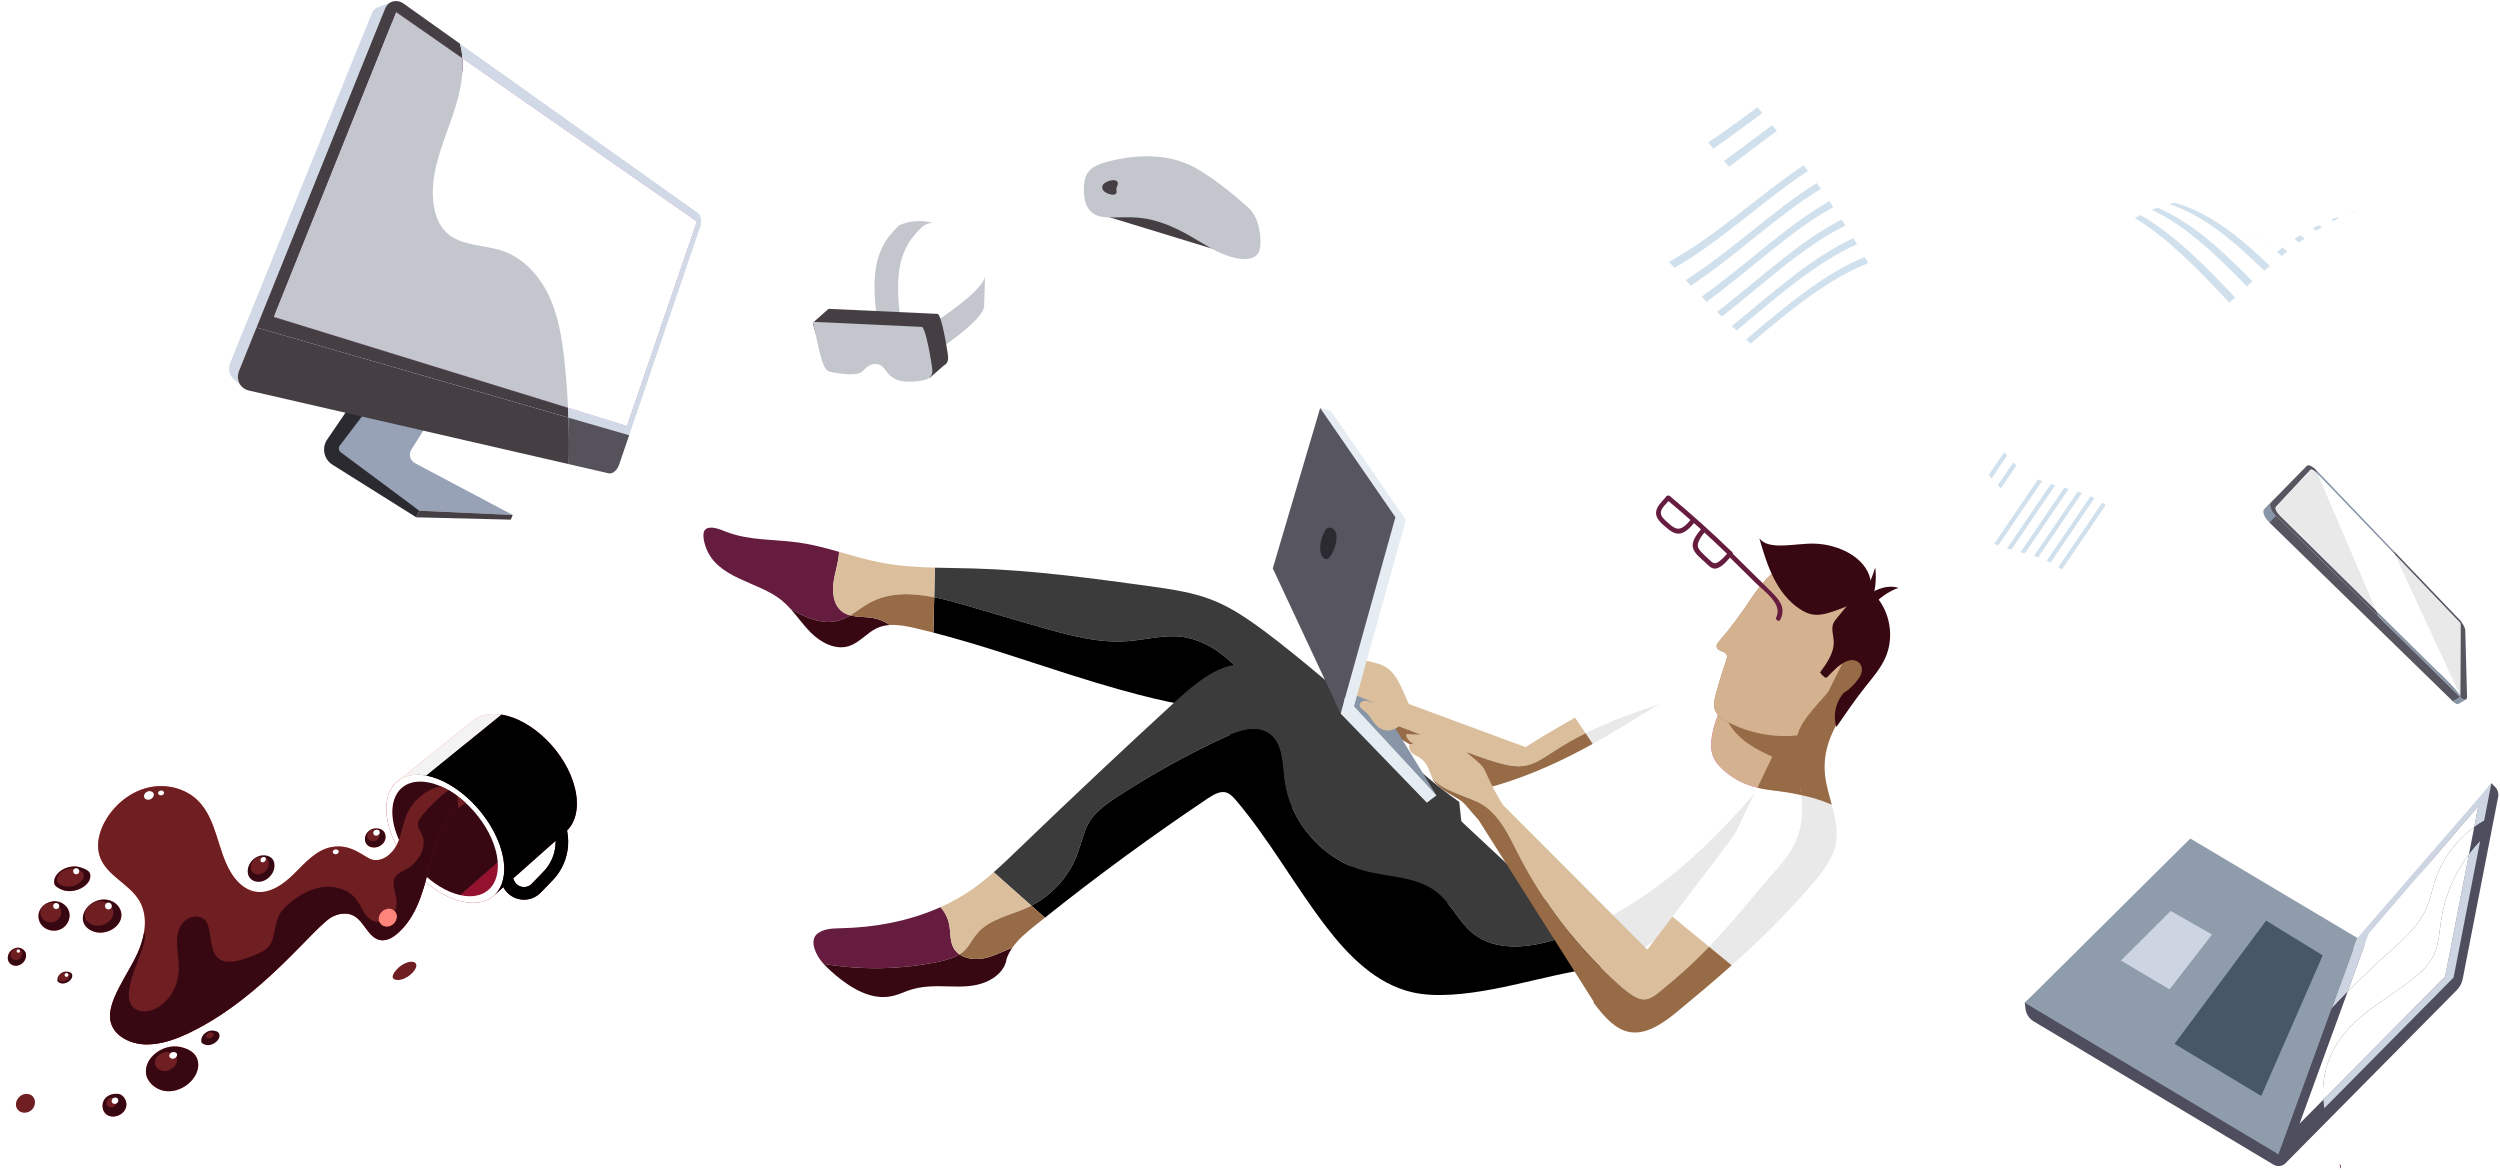 <?xml version="1.0" encoding="UTF-8"?>
<svg width="769px" height="360px" viewBox="0 0 769 360" version="1.1" xmlns="http://www.w3.org/2000/svg" xmlns:xlink="http://www.w3.org/1999/xlink">
    <!-- Generator: Sketch 52.4 (67378) - http://www.bohemiancoding.com/sketch -->
    <title>Group 16</title>
    <desc>Created with Sketch.</desc>
    <defs>
        <filter x="-4.5%" y="-6.4%" width="109.1%" height="112.8%" filterUnits="objectBoundingBox" id="filter-1">
            <feOffset dx="0" dy="2" in="SourceAlpha" result="shadowOffsetOuter1"></feOffset>
            <feGaussianBlur stdDeviation="1" in="shadowOffsetOuter1" result="shadowBlurOuter1"></feGaussianBlur>
            <feColorMatrix values="0 0 0 0 0   0 0 0 0 0   0 0 0 0 0  0 0 0 0.069 0" type="matrix" in="shadowBlurOuter1" result="shadowMatrixOuter1"></feColorMatrix>
            <feMerge>
                <feMergeNode in="shadowMatrixOuter1"></feMergeNode>
                <feMergeNode in="SourceGraphic"></feMergeNode>
            </feMerge>
        </filter>
    </defs>
    <g id="Page-1" stroke="none" stroke-width="1" fill="none" fill-rule="evenodd">
        <g id="Group-16" transform="translate(2, 0)">
            <g id="Group-11" transform="translate(694, 143)">
                <path d="M62.383,72.223 C62.328,72.236 62.27,72.241 62.208,72.24 C62.146,72.238 62.081,72.23 62.014,72.213 C62.011,72.213 62.009,72.213 62.007,72.211 C61.939,72.195 61.869,72.171 61.797,72.141 C61.793,72.141 61.791,72.141 61.789,72.139 C61.714,72.109 61.639,72.069 61.559,72.024 L61.553,72.021 C61.473,71.975 61.393,71.923 61.308,71.861 C61.304,71.861 61.302,71.858 61.3,71.857 C61.215,71.797 61.128,71.727 61.04,71.652 C61.038,71.652 61.036,71.652 61.035,71.649 C60.945,71.573 60.855,71.489 60.76,71.399 L58.513,72.749 C58.583,72.819 58.653,72.879 58.723,72.939 L58.719,72.941 L58.789,72.997 L58.792,73.001 L58.799,73.007 C58.826,73.027 58.851,73.05 58.877,73.07 L58.955,73.13 L59.03,73.185 L59.054,73.201 C59.054,73.203 59.057,73.204 59.058,73.205 L59.062,73.208 L59.097,73.233 C59.119,73.247 59.14,73.263 59.162,73.276 L59.226,73.316 C59.246,73.329 59.268,73.341 59.289,73.353 L59.306,73.363 L59.313,73.367 L59.348,73.387 L59.408,73.417 C59.426,73.427 59.446,73.437 59.465,73.445 C59.485,73.455 59.503,73.462 59.522,73.47 L59.542,73.477 C59.542,73.477 59.545,73.477 59.546,73.479 L59.55,73.479 C59.56,73.483 59.57,73.489 59.58,73.491 L59.636,73.511 L59.692,73.528 L59.746,73.542 L59.763,73.545 L59.769,73.547 C59.782,73.547 59.793,73.551 59.804,73.553 L59.86,73.563 L59.916,73.568 L59.968,73.572 C59.99,73.572 60.01,73.572 60.03,73.57 C60.05,73.57 60.07,73.567 60.09,73.564 C60.11,73.561 60.128,73.557 60.147,73.552 C60.165,73.548 60.183,73.542 60.2,73.537 C60.21,73.532 60.218,73.529 60.227,73.527 L60.252,73.514 L60.277,73.502 L60.301,73.488 L62.535,72.161 C62.488,72.188 62.438,72.209 62.385,72.221" id="Path" fill="#8895A6"></path>
                <path d="M4.108,12.87 L2.872,14.072 C2.44,13.34 1.955,12.169 2.53,11.582 L13.65,0.247 L11.92,1.951 C0.42,13.811 0.36,13.403 0.23,14.106 C0.245,14.156 -0.125,15.588 2.048,17.704 L2.728,17.052 C2.758,17.09 2.791,17.128 2.824,17.165 L2.829,17.161 C2.889,17.226 2.946,17.294 3.013,17.358 L5.093,15.364 C4.49,14.768 3.583,13.434 4.107,12.871" id="Path" fill="#8895A6"></path>
                <polyline id="Path" fill="#575560" points="60.763 71.396 58.515 72.746 2.048 17.703 4.144 15.688"></polyline>
                <path d="M5.094,15.363 C4.857,15.129 4.652,14.883 4.482,14.639 C4.314,14.394 4.182,14.151 4.092,13.925 C4.048,13.812 4.014,13.703 3.992,13.599 C3.969,13.496 3.957,13.399 3.957,13.309 C3.957,13.129 4.007,12.977 4.107,12.869 L14.699,1.519 C14.731,1.484 14.772,1.459 14.821,1.446 C14.869,1.432 14.926,1.426 14.988,1.432 C15.111,1.442 15.26,1.49 15.423,1.57 C15.586,1.65 15.763,1.764 15.945,1.904 C16.127,2.044 16.315,2.211 16.497,2.401 L17.079,3.011 L16.472,1.591 C16.212,1.331 15.952,1.091 15.694,0.894 C15.397,0.664 15.107,0.479 14.841,0.347 C14.575,0.213 14.331,0.133 14.126,0.113 C13.92,0.093 13.754,0.136 13.646,0.248 L2.526,11.583 C2.356,11.756 2.272,12.001 2.266,12.296 C2.262,12.591 2.336,12.936 2.482,13.309 C2.628,13.683 2.845,14.083 3.125,14.489 C3.403,14.893 3.745,15.299 4.14,15.689 L35.81,46.851 L34.945,44.824 L5.089,15.364 L5.094,15.363 Z M60.762,71.396 C61.062,71.69 61.346,71.908 61.602,72.048 C61.858,72.188 62.087,72.251 62.277,72.238 C62.465,72.226 62.617,72.138 62.717,71.978 C62.817,71.82 62.867,71.588 62.861,71.284 L62.321,50.907 C62.315,50.7 62.261,50.453 62.169,50.184 C62.076,49.916 61.946,49.624 61.786,49.329 C61.626,49.032 61.439,48.731 61.23,48.442 C61.023,48.152 60.795,47.874 60.555,47.622 L40.08,26.24 C40.29,26.705 40.5,27.176 40.717,27.655 L60.846,48.738 L60.762,71.396 Z" id="Shape" fill="#575560" fill-rule="nonzero"></path>
                <path d="M60.763,48.639 L40.716,27.653 C45.009,37.203 55.926,60.367 60.763,71.034 C60.864,56.209 60.864,48.744 60.763,48.639 Z M17.082,3.01 L16.499,2.4 C16.315,2.21 16.129,2.043 15.946,1.904 C15.764,1.764 15.586,1.651 15.424,1.571 C15.261,1.491 15.112,1.444 14.988,1.434 C14.925,1.429 14.868,1.434 14.82,1.448 C14.77,1.462 14.73,1.488 14.697,1.522 L4.105,12.872 C4.005,12.98 3.955,13.132 3.955,13.312 C3.955,13.402 3.965,13.499 3.989,13.602 C4.011,13.706 4.045,13.815 4.089,13.928 C4.179,14.154 4.311,14.398 4.479,14.641 C4.649,14.884 4.854,15.131 5.091,15.364 L34.947,44.824 L17.079,3.01 L17.082,3.01 Z" id="Shape" fill="#E9E9E9" fill-rule="nonzero"></path>
                <path d="M55.903,44.038 C55.955,44.2 55.981,44.346 55.976,44.466 C55.981,44.346 55.956,44.2 55.903,44.038 Z M55.903,44.038 C55.853,43.876 55.775,43.7 55.679,43.518 C55.649,43.461 55.612,43.402 55.579,43.344 C55.612,43.402 55.649,43.461 55.679,43.518 C55.774,43.7 55.851,43.876 55.902,44.038 L55.903,44.038 Z M54.915,42.458 C55.065,42.616 55.209,42.791 55.338,42.97 C55.378,43.024 55.412,43.08 55.448,43.134 C55.412,43.079 55.378,43.024 55.338,42.97 C55.208,42.79 55.066,42.616 54.915,42.458 L40.717,27.653 L54.915,42.458 Z M17.082,3.01 L16.499,2.4 L17.081,3.01 L17.082,3.01 Z M15.947,1.904 C16.129,2.044 16.317,2.211 16.499,2.401 C16.315,2.211 16.129,2.044 15.946,1.905 L15.947,1.904 Z" id="Shape" fill="#FFD5C7" fill-rule="nonzero"></path>
                <path d="M54.934,63.946 C54.984,63.926 55.031,63.893 55.067,63.85 C55.143,63.763 55.187,63.632 55.194,63.455 C55.187,63.632 55.144,63.763 55.067,63.85 C55.031,63.893 54.985,63.925 54.934,63.946 Z M34.95,44.823 L53.784,63.407 C53.972,63.592 54.152,63.733 54.317,63.827 C54.152,63.733 53.972,63.592 53.784,63.407 L34.95,44.823 Z M54.76,63.974 C54.633,63.97 54.483,63.922 54.318,63.827 C54.483,63.922 54.633,63.97 54.761,63.974 L54.76,63.974 Z" id="Shape" fill="#95122E" fill-rule="nonzero"></path>
                <path d="M40.717,27.653 L40.081,26.238 L16.596,1.708 C16.556,1.665 16.516,1.628 16.476,1.588 L17.083,3.008 L40.718,27.653 L40.717,27.653 Z M53.785,63.406 L34.951,44.822 L35.817,46.849 L60.763,71.399 C61.451,70.731 53.972,63.591 53.785,63.406 Z" id="Shape" fill="#8895A6" fill-rule="nonzero"></path>
                <path d="M17.082,3.01 L34.95,44.823 L53.784,63.408 C53.971,63.592 54.152,63.733 54.317,63.828 C54.483,63.922 54.633,63.971 54.761,63.975 C54.826,63.975 54.883,63.967 54.935,63.945 C54.987,63.925 55.032,63.893 55.069,63.85 C55.143,63.763 55.189,63.632 55.195,63.455 L55.335,60.052 C50.499,49.386 45.011,37.202 40.718,27.652 L17.083,3.009 L17.082,3.01 Z" id="Path" fill="#FFFFFF"></path>
            </g>
            <g id="Group-7" transform="translate(477, 22)">
                <path d="M110.727,73.828 C103.777,76.278 96.305,78.598 88.982,82.636 C80.857,87.12 72.909,93.591 64.692,100.884 C56.066,93.294 46.446,85.078 36.758,74.924 C25.48,63.1 13.796,48.51 0.834,31.542 C13.124,29.27 24.914,25.892 35.347,20.442 C46.172,14.779 55.727,7.346 65.477,0.462 C74.687,12.338 83.201,24.376 90.677,36.92 C98.117,49.407 104.507,62.01 110.727,73.828" id="Path" fill="#FFFFFF"></path>
                <path d="M77.124,30.59 C63.519,39.493 51.226,51.552 36.068,60.432 C35.51,59.818 34.95,59.197 34.39,58.57 C49.723,49.992 62.14,37.96 75.804,28.823 C76.246,29.411 76.686,30 77.124,30.591 M81.106,36.102 C67.723,44.19 55.724,56.156 41.116,65.852 C40.582,65.292 40.044,64.725 39.506,64.152 C54.292,54.698 66.373,42.674 79.833,34.31 C80.26,34.907 80.683,35.504 81.106,36.102 M84.948,41.698 C71.842,48.893 60.025,60.515 45.973,70.814 C45.457,70.299 44.94,69.78 44.423,69.254 C58.653,59.126 70.518,47.366 83.72,39.878 C84.132,40.483 84.54,41.088 84.948,41.698 M88.653,47.38 C75.885,53.673 64.158,64.72 50.651,75.39 C50.155,74.913 49.657,74.432 49.157,73.947 C62.839,63.371 74.587,52.114 87.47,45.533 C87.866,46.147 88.26,46.763 88.653,47.38 M92.223,53.135 C79.847,58.585 68.147,68.855 55.163,79.657 C54.683,79.209 54.203,78.757 53.721,78.305 C66.871,67.521 78.576,56.979 91.083,51.267 C91.466,51.889 91.846,52.511 92.223,53.135 M95.663,58.933 C83.715,63.663 72.011,72.989 59.523,83.696 L58.13,82.409 C70.773,71.647 82.476,62 94.564,57.054 C94.934,57.679 95.299,58.306 95.664,58.932 M63.092,12.778 C58.142,16.418 53.19,20.171 48.014,23.718 C47.478,23.101 46.941,22.476 46.401,21.848 C51.633,18.363 56.631,14.632 61.611,10.978 C62.108,11.578 62.601,12.178 63.093,12.778 M67.564,18.27 C62.712,21.8 57.888,25.565 52.876,29.25 C52.36,28.67 51.843,28.088 51.324,27.5 C56.387,23.848 61.251,20.077 66.134,16.503 C66.614,17.093 67.089,17.683 67.564,18.27" id="Shape" fill="#D0E0EC" fill-rule="nonzero"></path>
                <path d="M179.436,138.87 L160.926,166.078 C158.306,162.49 155.646,158.946 152.201,156.502 C148.766,154.067 144.554,152.762 140.275,151.632 C135.985,150.502 131.72,149.317 128.189,146.997 C124.672,144.681 121.919,141.231 119.306,137.652 L137.816,110.442 C140.43,114.022 143.18,117.472 146.699,119.788 C150.229,122.108 154.493,123.292 158.784,124.424 C163.064,125.554 167.274,126.858 170.712,129.294 C174.159,131.737 176.818,135.281 179.438,138.869" id="Path" fill="#FFFFFF"></path>
                <path d="M149.13,125.98 C144.638,132.584 140.145,139.19 135.652,145.793 C135.232,145.633 134.816,145.463 134.405,145.285 L147.885,125.471 C148.295,125.651 148.71,125.821 149.131,125.981 M153.164,127.288 C148.671,133.893 144.179,140.498 139.686,147.101 C139.241,146.977 138.796,146.848 138.356,146.714 L151.836,126.9 C152.276,127.033 152.719,127.162 153.164,127.288 M157.33,128.404 C152.835,135.009 148.343,141.614 143.85,148.217 C143.4,148.097 142.95,147.977 142.5,147.859 L155.98,128.045 C156.43,128.163 156.88,128.282 157.33,128.403 M161.42,129.625 L147.942,149.439 C147.512,149.289 147.077,149.149 146.639,149.013 C151.129,142.409 155.623,135.805 160.116,129.2 C160.554,129.336 160.989,129.477 161.42,129.625 M165.258,131.223 L151.778,151.037 C151.384,150.837 150.982,150.647 150.575,150.467 C155.068,143.861 159.56,137.257 164.055,130.652 C164.461,130.832 164.863,131.022 165.258,131.222 M168.718,133.373 C164.226,139.977 159.733,146.583 155.24,153.186 C154.89,152.922 154.53,152.668 154.165,152.426 L167.643,132.612 C168.009,132.855 168.367,133.109 168.718,133.372 M138.378,118.157 L133.602,125.179 C133.309,124.827 133.02,124.469 132.736,124.109 L137.512,117.089 C137.797,117.449 138.085,117.806 138.378,118.156 M141.24,121.187 C139.65,123.527 138.057,125.867 136.465,128.207 C136.137,127.907 135.815,127.599 135.502,127.281 L140.279,120.261 C140.592,120.579 140.912,120.888 141.239,121.188" id="Shape" fill="#D0E0EC" fill-rule="nonzero"></path>
                <path d="M221.27,55.64 C227.958,50.076 234.798,45.454 241.87,42.874 C248.5,40.46 255.616,39.988 262.243,41.687 C250.913,44.022 239.971,51.735 229.329,61.027 C218.056,70.873 207.601,81.907 196.206,90.995 C182.289,78.458 170.362,62.927 156.284,51.235 C166.737,43.565 178.186,38.581 189.052,39.4 C200.096,40.243 211.087,46.85 221.269,55.64" id="Path" fill="#FFFFFF"></path>
                <path d="M179.363,44.166 C189.669,49.978 198.983,59.414 208.505,69.486 C207.927,70.026 207.35,70.569 206.772,71.112 C197.215,60.96 187.938,51.296 177.645,45.044 C178.215,44.741 178.788,44.448 179.363,44.166 M184.663,41.907 C194.975,46.257 204.435,54.861 213.857,64.532 C213.28,65.057 212.702,65.585 212.127,66.117 C202.673,56.293 193.267,47.397 182.949,42.561 C183.519,42.331 184.089,42.114 184.662,41.908 M189.948,40.375 C200.194,43.151 209.871,50.721 219.205,59.787 C218.628,60.284 218.052,60.787 217.475,61.292 C208.115,52.009 198.515,44.082 188.24,40.789 C188.808,40.637 189.378,40.499 189.948,40.374 M195.218,39.61 C205.322,40.772 215.282,47.087 224.548,55.366 C223.971,55.822 223.395,56.286 222.82,56.754 C213.534,48.202 203.672,41.456 193.515,39.772 C194.082,39.704 194.651,39.652 195.218,39.61 M200.474,39.632 C210.384,39.214 220.656,44.04 229.881,51.375 C229.306,51.779 228.731,52.192 228.158,52.613 C218.923,44.957 208.751,39.623 198.776,39.538 C199.343,39.555 199.909,39.586 200.476,39.632" id="Shape" fill="#D0E0EC" fill-rule="nonzero"></path>
                <path d="M205.713,40.442 C215.426,38.529 225.98,41.65 235.205,47.909 C234.63,48.251 234.055,48.604 233.485,48.966 C224.265,42.346 213.793,38.653 204.02,40.093 C204.585,40.195 205.15,40.311 205.713,40.441" id="Path" fill="#D0E0EC"></path>
                <path d="M210.842,41.987 C220.404,38.707 231.139,40.002 240.418,45.1 C239.845,45.374 239.272,45.66 238.701,45.957 C229.448,40.465 218.759,38.557 209.154,41.397 C209.719,41.582 210.281,41.777 210.844,41.987" id="Path" fill="#D0E0EC"></path>
                <path d="M216.052,44.293 C225.529,39.72 236.312,39.09 245.717,42.911 C245.145,43.111 244.573,43.321 244.004,43.541 C234.649,39.298 223.864,39.305 214.368,43.471 C214.931,43.734 215.493,44.009 216.052,44.294" id="Path" fill="#FD6868"></path>
                <path d="M221.25,47.285 C230.71,41.515 241.396,39.007 251,41.455 C250.43,41.57 249.86,41.7 249.293,41.843 C239.761,38.941 229.028,40.853 219.569,46.246 C220.129,46.582 220.691,46.929 221.249,47.286" id="Path" fill="#FD6868"></path>
                <path d="M262.243,41.687 C262.243,41.687 251.979,35.921 186.153,39.172 C186.153,39.172 204.498,39.149 221.27,55.639 C221.27,55.639 238.643,39.719 262.243,41.686" id="Path" fill="#FFFFFF"></path>
            </g>
            <g id="Group-6" transform="translate(620, 240)">
                <path d="M145.466,2.028 L144.358,0.918 L103.625,52.908 L52.225,22.298 L0.822,68.455 L1.018,70.219 C1.2,71.861 2.14,73.325 3.558,74.172 L77.338,118.252 C78.538,118.968 80.07,118.772 81.053,117.779 L133.695,64.575 C134.641,63.619 135.282,62.405 135.539,61.085 L146.425,5.178 C146.648,4.033 146.288,2.851 145.465,2.026" id="Path" fill="#4F4E5E"></path>
                <polyline id="Path" fill="#8F9CAC" points="103.14 48.534 78.894 115.1 0.822 68.455 51.739 17.925"></polyline>
                <polyline id="Path" fill="#475767" points="92.472 53.88 73.56 97.12 46.89 81.086 75.058 43.179"></polyline>
                <path d="M58.427,47.457 L45.355,64.327 L30.405,55.467 L45.703,40.207 L58.427,47.457 Z M106.607,47.27 L140.337,7.933 L139.073,14.42 C140.049,13.713 141.06,13.056 142.11,12.464 L144.358,0.918 L103.14,48.534 L95.248,70.202 C96.843,68.462 98.473,66.752 100.128,65.062 L106.608,47.269 L106.607,47.27 Z M130.128,60.353 L92.618,98.293 C92.644,98.616 92.67,98.939 92.708,99.26 C92.768,99.81 92.852,100.353 92.943,100.895 L132.72,60.681 L140.915,18.601 C139.683,19.895 138.532,21.266 137.461,22.698 L130.129,60.354 L130.128,60.353 Z" id="Shape" fill="#CDD5E2" fill-rule="nonzero"></path>
                <path d="M106.607,47.27 L100.127,65.062 C104.234,60.869 108.504,56.829 112.867,52.91 C117.227,48.994 121.817,45.012 124.227,39.663 C125.559,36.705 126.151,33.473 127.197,30.401 C129.374,24.013 133.615,18.371 139.073,14.421 L140.337,7.934 L106.607,47.27 Z M126.728,53.568 C122.328,63.212 105.236,68.248 97.168,80.538 C93.754,85.736 92.138,92.09 92.618,98.294 L130.128,60.354 L137.462,22.697 C133.009,28.657 130.002,35.711 128.889,43.075 C128.351,46.62 128.215,50.307 126.727,53.568 L126.728,53.568 Z" id="Shape" fill="#FFFFFF" fill-rule="nonzero"></path>
                <path d="M97.673,117.94 C97.785,118.46 97.89,118.98 97.979,119.502 C98.244,118.987 98.059,118.384 97.672,117.94" id="Path" fill="#661C3F"></path>
                <path d="M139.073,14.42 L137.463,22.697 C138.533,21.265 139.683,19.894 140.915,18.6 L142.11,12.464 C141.06,13.056 140.05,13.714 139.073,14.42 M92.62,98.293 L85.34,105.655 L100.126,65.062 C98.473,66.75 96.843,68.462 95.248,70.202 L78.894,115.1 L92.944,100.895 C92.851,100.353 92.77,99.809 92.707,99.26 C92.67,98.94 92.644,98.616 92.619,98.293" id="Shape" fill="#4F4E5E" fill-rule="nonzero"></path>
                <path d="M127.197,30.4 C126.151,33.472 125.559,36.705 124.227,39.663 C121.817,45.011 117.227,48.993 112.867,52.91 C108.504,56.83 104.234,60.87 100.127,65.062 L85.34,105.656 L92.62,98.293 C92.137,92.09 93.754,85.736 97.17,80.537 C105.236,68.249 122.33,63.212 126.728,53.567 C128.216,50.307 128.352,46.62 128.888,43.075 C130.003,35.711 133.008,28.658 137.461,22.697 L139.074,14.42 C133.616,18.37 129.374,24.013 127.198,30.4" id="Path" fill="#FFFFFF"></path>
            </g>
            <g id="Group-10" transform="translate(68, 0)">
                <path d="M60.55,131.91 L56.536,138.277 C55.616,139.737 56.131,141.672 57.653,142.479 L87.716,158.411 L59,157.1 L30.525,138.236 L41.845,121.881 L60.55,131.911 L60.55,131.91 Z" id="Path" fill="#97A2B7"></path>
                <polyline id="Path" fill="#453F43" points="58.048 159.13 87.12 159.845 87.716 158.412 59 157.1"></polyline>
                <path d="M40.533,120.688 L30.649,135.183 C28.889,137.763 29.624,141.288 32.265,142.946 L58.047,159.129 L59,157.099 L34.83,139.134 C34.166,138.64 34.033,137.697 34.534,137.036 L46.967,120.686" id="Path" fill="#2B2A30"></path>
                <polyline id="Path" fill="#800080" points="122.88 131.06 118.303 129.098 139.453 67.66 144.383 68.12"></polyline>
                <polyline id="Path" fill="#800080" points="144.384 68.12 139.452 67.66 47.602 5.206 51.81 3.684"></polyline>
                <polyline id="Path" fill="#9A009A" points="14.17 97.485 11.116 95.708 118.303 129.098 122.88 131.06"></polyline>
                <polyline id="Path" fill="#800080" points="14.17 97.486 11.116 95.709 47.601 5.205 51.811 3.683"></polyline>
                <path d="M46.314,2.2 C46.254,2.225 46.194,2.25 46.134,2.278 C46.094,2.296 46.057,2.316 46.019,2.335 L45.981,2.353 L45.956,2.366 C45.899,2.396 45.841,2.429 45.786,2.464 C45.761,2.478 45.736,2.494 45.714,2.511 L45.687,2.527 L45.667,2.542 C45.651,2.554 45.635,2.562 45.617,2.575 C45.557,2.618 45.497,2.663 45.437,2.71 L45.414,2.73 L45.371,2.767 L45.264,2.857 L45.157,2.962 C45.149,2.972 45.139,2.978 45.13,2.987 C45.127,2.991 45.124,2.997 45.12,3 L45.1,3.02 C45.047,3.075 44.994,3.133 44.944,3.193 C44.928,3.213 44.914,3.233 44.897,3.251 L44.871,3.284 C44.859,3.302 44.845,3.318 44.831,3.334 L44.725,3.482 L44.673,3.56 C44.669,3.567 44.663,3.572 44.659,3.58 C44.656,3.584 44.654,3.59 44.649,3.595 C44.641,3.61 44.632,3.623 44.623,3.635 L44.527,3.798 C44.507,3.838 44.484,3.878 44.463,3.918 L44.463,3.921 L44.459,3.926 C44.439,3.964 44.419,4.002 44.402,4.041 C44.382,4.081 44.364,4.125 44.345,4.167 L44.289,4.297 L0.829,111.594 L0.812,111.636 L0.795,111.676 L0.78,111.718 L0.764,111.76 C0.74,111.824 0.718,111.89 0.697,111.954 C0.677,112.019 0.657,112.084 0.639,112.148 L0.609,112.268 L0.602,112.291 C0.598,112.308 0.592,112.325 0.589,112.341 C0.574,112.407 0.559,112.471 0.549,112.535 C0.533,112.61 0.521,112.685 0.509,112.762 C0.501,112.825 0.493,112.888 0.487,112.952 C0.487,112.955 0.487,112.958 0.485,112.962 L0.485,112.968 C0.485,112.975 0.483,112.982 0.482,112.988 L0.467,113.213 C0.464,113.288 0.462,113.363 0.463,113.436 C0.463,113.48 0.469,113.522 0.471,113.564 L0.479,113.706 C0.491,113.888 0.512,114.069 0.546,114.244 L0.55,114.274 L0.552,114.284 L0.552,114.294 C0.59,114.476 0.644,114.652 0.704,114.824 L0.752,114.954 C0.772,115.002 0.785,115.05 0.805,115.097 C0.857,115.217 0.915,115.333 0.978,115.447 L0.985,115.463 L0.987,115.467 C1.057,115.589 1.13,115.709 1.211,115.824 C1.235,115.861 1.266,115.894 1.293,115.931 L1.377,116.039 C1.495,116.186 1.619,116.327 1.757,116.457 L4.499,119.042 C4.359,118.908 4.229,118.762 4.109,118.612 C4.079,118.576 4.051,118.539 4.023,118.502 C3.908,118.348 3.8,118.189 3.708,118.022 L3.698,118.002 C3.61,117.839 3.534,117.669 3.468,117.494 C3.45,117.45 3.434,117.404 3.418,117.36 C3.355,117.178 3.3,116.992 3.261,116.8 C3.258,116.787 3.257,116.774 3.255,116.76 C3.22,116.58 3.199,116.392 3.187,116.203 L3.179,116.056 C3.172,115.852 3.175,115.646 3.196,115.438 C3.196,115.425 3.199,115.411 3.201,115.398 C3.211,115.306 3.224,115.215 3.238,115.123 C3.242,115.098 3.248,115.073 3.251,115.046 C3.269,114.946 3.291,114.846 3.315,114.744 L3.329,114.694 C3.355,114.587 3.386,114.48 3.419,114.374 L3.429,114.349 C3.466,114.236 3.506,114.123 3.552,114.009 L48.427,2.725 C48.481,2.591 48.54,2.462 48.603,2.34 L48.606,2.337 C48.666,2.219 48.732,2.107 48.8,1.999 L48.824,1.964 C48.889,1.864 48.957,1.769 49.029,1.679 L49.056,1.644 C49.129,1.554 49.206,1.467 49.286,1.386 L49.323,1.346 C49.393,1.276 49.466,1.209 49.543,1.146 L49.586,1.108 C49.67,1.038 49.756,0.975 49.846,0.915 L49.892,0.885 C49.982,0.827 50.072,0.773 50.166,0.723 L50.203,0.705 C50.303,0.655 50.403,0.607 50.507,0.567 L46.317,2.207 L46.314,2.2 Z" id="Path" fill="#D0D9E5"></path>
                <path d="M69.037,36.146 C65.941,44.984 61.969,54.106 63.457,63.352 C63.933,66.307 65.027,69.262 67.151,71.366 C71.586,75.759 78.761,75.168 84.661,77.196 C91.108,79.416 96.033,84.924 98.918,91.113 C101.804,97.303 102.883,104.169 103.621,110.961 C104.145,115.781 104.504,120.615 104.729,125.455 L122.881,131.061 L144.385,68.121 L72.251,17.913 C72.701,23.928 71.071,30.343 69.038,36.147" id="Path" fill="#FFFFFF"></path>
                <path d="M103.62,110.96 C102.882,104.17 101.803,97.303 98.917,91.113 C96.033,84.923 91.107,79.415 84.657,77.197 C78.761,75.167 71.585,75.76 67.151,71.367 C65.028,69.262 63.933,66.307 63.458,63.353 C61.968,54.105 65.942,44.983 69.038,36.146 C71.071,30.342 72.7,23.926 72.252,17.912 L51.812,3.684 L14.172,97.484 L104.73,125.454 C104.505,120.614 104.146,115.781 103.622,110.961" id="Path" fill="#C3C7CD"></path>
                <path d="M104.728,125.453 L14.17,97.485 L51.81,3.685 L72.25,17.912 C72.137,16.388 71.886,14.892 71.48,13.437 L54.25,1.177 C53.7,0.784 53.123,0.531 52.552,0.41 C51.98,0.29 51.414,0.3 50.886,0.438 C50.356,0.576 49.864,0.84 49.443,1.223 C49.023,1.606 48.671,2.108 48.425,2.719 L8.897,100.744 L104.855,128.466 C104.82,127.462 104.775,126.456 104.728,125.452" id="Path" fill="#453F43"></path>
                <path d="M144.384,68.12 L122.88,131.06 L104.728,125.453 C104.774,126.458 104.82,127.463 104.854,128.467 L123.534,133.864 L145.397,69.727 C145.537,69.317 145.621,68.893 145.654,68.477 C145.687,68.059 145.669,67.649 145.604,67.27 C145.539,66.89 145.424,66.538 145.268,66.24 C145.11,65.94 144.908,65.692 144.666,65.52 L71.479,13.437 C71.885,14.892 72.136,16.387 72.249,17.912 L144.383,68.122 L144.384,68.12 Z" id="Path" fill="#D0D9E5"></path>
                <path d="M14.17,97.485 L104.728,125.455 M144.384,68.12 L122.88,131.06 L104.728,125.453 L122.88,131.059" id="Shape" fill="#B9090B" fill-rule="nonzero"></path>
                <path d="M118.182,145.542 C118.488,145.436 118.792,145.252 119.08,145.006 C119.367,144.761 119.636,144.451 119.87,144.093 C120.106,143.735 120.307,143.329 120.457,142.888 L123.533,133.864 L104.855,128.467 C105.019,133.232 105.043,138.001 104.951,142.77 L117.279,145.607 C117.569,145.674 117.877,145.647 118.183,145.542" id="Path" fill="#55525B"></path>
                <path d="M104.855,128.467 L8.897,100.745 L3.551,114.003 C3.276,114.688 3.155,115.376 3.174,116.031 C3.194,116.687 3.35,117.311 3.629,117.868 C3.909,118.422 4.307,118.912 4.811,119.302 C5.311,119.692 5.916,119.982 6.605,120.14 L104.952,142.772 C105.046,138.002 105.02,133.234 104.857,128.469" id="Shape" fill="#453F43" fill-rule="nonzero"></path>
            </g>
            <g id="Group-9" filter="url(#filter-1)" transform="translate(0, 217)">
                <path d="M159.185,57.738 C158.781,57.738 158.375,57.704 157.969,57.634 C155.626,57.232 153.637,55.701 152.646,53.537 L150.56,48.984 L154.086,47.362 L156.173,51.916 C156.636,52.926 157.529,53.616 158.623,53.803 C159.717,53.99 160.79,53.64 161.563,52.841 L165.203,49.078 C169.583,44.548 170.133,37.513 166.51,32.353 L169.683,30.116 C174.377,36.8 173.665,45.912 167.989,51.782 L164.349,55.547 C162.981,56.961 161.114,57.74 159.184,57.74" id="Path" fill="#661C3F" fill-rule="nonzero"></path>
                <path d="M170.46,35.12 L148.274,54.713 C147.762,55.165 147.188,55.546 146.558,55.849 C145.928,56.149 145.241,56.375 144.504,56.517 C143.767,56.66 142.98,56.719 142.144,56.69 C141.314,56.663 140.434,56.548 139.514,56.338 L161.664,36.965 C162.579,37.147 163.454,37.239 164.286,37.245 C165.119,37.251 165.908,37.171 166.648,37.01 C167.388,36.85 168.08,36.608 168.718,36.29 C169.355,35.974 169.938,35.582 170.461,35.12" id="Path" fill="#95122E"></path>
                <path d="M121.776,23.188 L144.79,4.578 C144.025,5.198 143.38,5.954 142.868,6.831 C142.358,7.706 141.978,8.699 141.745,9.794 C141.51,10.884 141.42,12.074 141.485,13.349 C141.547,14.619 141.765,15.972 142.151,17.389 C142.779,19.699 143.791,21.973 145.083,24.107 C146.375,26.237 147.949,28.237 149.703,29.997 C151.458,31.761 153.398,33.292 155.421,34.487 C157.449,35.684 159.564,36.547 161.665,36.967 L139.513,56.34 C137.401,55.86 135.261,54.93 133.201,53.668 C131.146,52.408 129.165,50.812 127.363,48.988 C125.563,47.162 123.935,45.104 122.588,42.92 C121.238,40.73 120.166,38.41 119.478,36.063 C119.055,34.62 118.8,33.248 118.702,31.963 C118.605,30.676 118.664,29.475 118.869,28.38 C119.075,27.28 119.427,26.287 119.914,25.416 C120.404,24.543 121.028,23.794 121.778,23.188" id="Path" fill="#380812"></path>
                <path d="M120.31,21.28 L143.374,2.727 C143.916,2.291 144.51,1.917 145.154,1.612 C145.802,1.305 146.499,1.065 147.242,0.898 C147.988,0.731 148.78,0.638 149.616,0.621 C150.454,0.607 151.336,0.671 152.256,0.819 L129.149,19.579 C128.222,19.405 127.339,19.319 126.499,19.313 C125.663,19.307 124.873,19.383 124.131,19.533 C123.391,19.683 122.701,19.906 122.061,20.2 C121.424,20.493 120.838,20.855 120.308,21.28" id="Path" fill="#FF8479"></path>
                <path d="M139.513,56.338 C141.636,56.82 143.537,56.808 145.158,56.368 C146.788,55.924 148.134,55.05 149.135,53.815 C150.142,52.571 150.799,50.963 151.043,49.062 C151.288,47.152 151.116,44.947 150.461,42.525 C149.805,40.093 148.725,37.675 147.336,35.385 C145.944,33.095 144.246,30.939 142.356,29.037 C140.466,27.137 138.389,25.495 136.242,24.225 C134.102,22.959 131.895,22.065 129.738,21.658 C127.591,21.251 125.696,21.363 124.108,21.908 C122.528,22.452 121.254,23.424 120.335,24.742 C119.422,26.054 118.861,27.708 118.703,29.625 C118.547,31.533 118.788,33.705 119.48,36.063 C120.168,38.411 121.24,40.733 122.59,42.92 C123.937,45.104 125.564,47.162 127.365,48.987 C129.167,50.812 131.148,52.409 133.202,53.667 C135.262,54.931 137.402,55.859 139.515,56.337 M129.151,19.577 C131.561,20.029 134.031,21.023 136.427,22.437 C138.831,23.855 141.157,25.691 143.272,27.817 C145.39,29.947 147.292,32.357 148.849,34.925 C150.404,37.487 151.609,40.195 152.342,42.917 C153.07,45.627 153.258,48.09 152.978,50.224 C152.698,52.344 151.958,54.138 150.828,55.521 C149.705,56.896 148.196,57.865 146.373,58.353 C144.563,58.837 142.438,58.845 140.069,58.303 C137.713,57.763 135.329,56.726 133.032,55.317 C130.742,53.911 128.536,52.132 126.529,50.097 C124.524,48.065 122.712,45.774 121.209,43.341 C119.705,40.904 118.509,38.318 117.737,35.701 C116.962,33.071 116.689,30.649 116.86,28.518 C117.03,26.376 117.652,24.526 118.666,23.058 C119.686,21.581 121.106,20.49 122.866,19.878 C124.636,19.261 126.753,19.13 129.151,19.578" id="Shape" fill="#B9090B" fill-rule="nonzero"></path>
                <path d="M172.046,36.828 L149.906,56.481 C150.646,55.824 151.271,55.031 151.766,54.115 C152.262,53.198 152.628,52.158 152.849,51.011 C153.071,49.859 153.149,48.601 153.069,47.248 C152.989,45.892 152.749,44.444 152.339,42.918 C151.607,40.196 150.401,37.488 148.846,34.926 C147.289,32.36 145.386,29.946 143.27,27.818 C141.155,25.692 138.83,23.855 136.426,22.438 C134.03,21.024 131.561,20.03 129.149,19.578 L152.255,0.818 C154.653,1.205 157.095,2.128 159.45,3.465 C161.816,4.807 164.09,6.565 166.15,8.615 C168.208,10.667 170.045,13.005 171.535,15.505 C173.021,18.002 174.157,20.652 174.819,23.327 C175.189,24.827 175.391,26.257 175.437,27.597 C175.483,28.934 175.373,30.183 175.122,31.329 C174.872,32.472 174.482,33.512 173.962,34.434 C173.446,35.354 172.802,36.157 172.045,36.829" id="Path" fill="#95122E"></path>
                <path d="M123.182,31.426 C121.864,34.421 121.534,37.789 120.116,40.738 C118.699,43.686 115.543,46.278 112.396,45.401 C110.003,44.735 106.12,40.321 99.816,41.595 C95.231,42.52 91.906,46.347 88.593,49.653 C85.279,52.958 80.939,56.139 76.349,55.245 C73.076,54.608 70.516,51.985 68.846,49.093 C64.806,42.103 64.602,32.913 58.859,27.243 C54.982,23.419 49.039,22.023 43.731,23.223 C38.424,24.426 33.811,28.037 30.894,32.64 C28.611,36.24 27.306,40.815 28.83,44.8 C31.007,50.492 37.942,52.938 40.96,58.23 C43.687,63.015 42.617,69.11 40.354,74.13 C37.27,80.974 30.75,89.145 31.994,95.11 C32.974,99.807 38.374,102.285 43.164,102.265 C47.904,102.245 52.477,100.535 56.736,98.449 C79.086,87.492 94.619,65.952 100.139,63.021 C102.179,61.939 104.741,61.571 106.779,62.653 C110.151,64.443 111.316,69.607 115.089,70.173 C116.992,70.46 118.832,69.37 120.281,68.101 C129.418,60.101 128.951,46.281 134.124,35.845 C135.702,32.661 138.249,29.569 141.332,28.055 C139.725,26.57 138.007,25.269 136.24,24.225 C135.325,23.682 134.396,23.215 133.465,22.817 C128.995,23.963 125.049,27.182 123.182,31.425" id="Path" fill="#FF8479"></path>
                <path d="M31.722,57.95 C31.447,57.863 31.164,57.798 30.875,57.754 C27.093,57.164 23.133,60.504 23.51,63.951 C23.74,66.047 25.776,67.479 27.85,67.805 C31.498,68.378 35.524,65.673 35.34,62.225 C35.294,61.345 34.957,60.465 34.28,59.628 C33.604,58.796 32.72,58.26 31.722,57.95 M54.64,103.365 C54.177,103.22 53.71,103.08 53.224,102.995 C48.037,102.092 42.501,106.292 42.902,111.015 C43.136,113.758 45.697,116.007 48.428,116.538 C53.793,117.583 59.681,112.553 58.922,107.678 C58.629,105.794 57.312,104.198 54.639,103.365 M34.25,117.47 C31.68,117.246 29.37,118.81 29.55,121.448 C29.656,122.998 30.673,124.214 32.317,124.422 C34.649,124.716 37.015,122.878 36.88,120.53 C36.8,119.165 35.805,117.733 34.46,117.495 C34.39,117.483 34.32,117.475 34.25,117.469 M9.825,62.923 C9.871,65.253 11.811,67.278 14.647,67.269 C17.493,67.259 19.487,64.882 19.403,62.429 C19.325,60.107 17.343,58.359 15.091,58.239 C12.464,58.099 9.771,60.091 9.826,62.922 M110.273,39.427 C110.413,40.597 111.213,41.457 112.553,41.653 C114.648,41.958 116.803,40.35 116.576,38.109 C116.456,36.923 115.654,36.023 114.292,35.856 C111.672,35.536 110.05,37.556 110.272,39.426 M3.22,72.523 C1.39,72.809 0.206,74.46 0.415,75.998 C0.565,77.095 1.418,77.918 2.541,78.05 C4.615,78.294 6.245,76.304 5.995,74.524 C5.798,73.136 4.295,72.354 3.222,72.524 M20.392,47.53 C16.804,47.87 14.352,50.41 14.679,52.642 C14.825,53.649 15.939,54.194 16.999,54.652 C20.655,56.237 26.276,53.465 25.759,50.018 C25.597,48.935 24.381,48.408 23.419,48.031 C22.486,47.668 21.454,47.429 20.391,47.531" id="Shape" fill="#FF8479" fill-rule="nonzero"></path>
                <path d="M159.185,57.738 C158.781,57.738 158.375,57.704 157.969,57.634 C155.626,57.232 153.637,55.701 152.646,53.537 L150.56,48.984 L154.086,47.362 L156.173,51.916 C156.636,52.926 157.529,53.616 158.623,53.803 C159.717,53.99 160.79,53.64 161.563,52.841 L165.203,49.078 C169.583,44.548 170.133,37.513 166.51,32.353 L169.683,30.116 C174.377,36.8 173.665,45.912 167.989,51.782 L164.349,55.547 C162.981,56.961 161.114,57.74 159.184,57.74" id="Path" fill="#000000"></path>
                <path d="M170.46,35.12 L148.274,54.713 C147.762,55.165 147.188,55.546 146.558,55.849 C145.928,56.149 145.241,56.375 144.504,56.517 C143.767,56.66 142.98,56.719 142.144,56.69 C141.314,56.663 140.434,56.548 139.514,56.338 L161.664,36.965 C162.579,37.147 163.454,37.239 164.286,37.245 C165.119,37.251 165.908,37.171 166.648,37.01 C167.388,36.85 168.08,36.608 168.718,36.29 C169.355,35.974 169.938,35.582 170.461,35.12" id="Path" fill="#95122E"></path>
                <path d="M121.776,23.188 L144.79,4.578 C144.025,5.198 143.38,5.954 142.868,6.831 C142.358,7.706 141.978,8.699 141.745,9.794 C141.51,10.884 141.42,12.074 141.485,13.349 C141.547,14.619 141.765,15.972 142.151,17.389 C142.779,19.699 143.791,21.973 145.083,24.107 C146.375,26.237 147.949,28.237 149.703,29.997 C151.458,31.761 153.398,33.292 155.421,34.487 C157.449,35.684 159.564,36.547 161.665,36.967 L139.513,56.34 C137.401,55.86 135.261,54.93 133.201,53.668 C131.146,52.408 129.165,50.812 127.363,48.988 C125.563,47.162 123.935,45.104 122.588,42.92 C121.238,40.73 120.166,38.41 119.478,36.063 C119.055,34.62 118.8,33.248 118.702,31.963 C118.605,30.676 118.664,29.475 118.869,28.38 C119.075,27.28 119.427,26.287 119.914,25.416 C120.404,24.543 121.028,23.794 121.778,23.188" id="Path" fill="#380812"></path>
                <path d="M120.31,21.28 L143.374,2.727 C143.916,2.291 144.51,1.917 145.154,1.612 C145.802,1.305 146.499,1.065 147.242,0.898 C147.988,0.731 148.78,0.638 149.616,0.621 C150.454,0.607 151.336,0.671 152.256,0.819 L129.149,19.579 C128.222,19.405 127.339,19.319 126.499,19.313 C125.663,19.307 124.873,19.383 124.131,19.533 C123.391,19.683 122.701,19.906 122.061,20.2 C121.424,20.493 120.838,20.855 120.308,21.28" id="Path" fill="#F3F3F3"></path>
                <path d="M139.513,56.338 C141.636,56.82 143.537,56.808 145.158,56.368 C146.788,55.924 148.134,55.05 149.135,53.815 C150.142,52.571 150.799,50.963 151.043,49.062 C151.288,47.152 151.116,44.947 150.461,42.525 C149.805,40.093 148.725,37.675 147.336,35.385 C145.944,33.095 144.246,30.939 142.356,29.037 C140.466,27.137 138.389,25.495 136.242,24.225 C134.102,22.959 131.895,22.065 129.738,21.658 C127.591,21.251 125.696,21.363 124.108,21.908 C122.528,22.452 121.254,23.424 120.335,24.742 C119.422,26.054 118.861,27.708 118.703,29.625 C118.547,31.533 118.788,33.705 119.48,36.063 C120.168,38.411 121.24,40.733 122.59,42.92 C123.937,45.104 125.564,47.162 127.365,48.987 C129.167,50.812 131.148,52.409 133.202,53.667 C135.262,54.931 137.402,55.859 139.515,56.337 M129.151,19.577 C131.561,20.029 134.031,21.023 136.427,22.437 C138.831,23.855 141.157,25.691 143.272,27.817 C145.39,29.947 147.292,32.357 148.849,34.925 C150.404,37.487 151.609,40.195 152.342,42.917 C153.07,45.627 153.258,48.09 152.978,50.224 C152.698,52.344 151.958,54.138 150.828,55.521 C149.705,56.896 148.196,57.865 146.373,58.353 C144.563,58.837 142.438,58.845 140.069,58.303 C137.713,57.763 135.329,56.726 133.032,55.317 C130.742,53.911 128.536,52.132 126.529,50.097 C124.524,48.065 122.712,45.774 121.209,43.341 C119.705,40.904 118.509,38.318 117.737,35.701 C116.962,33.071 116.689,30.649 116.86,28.518 C117.03,26.376 117.652,24.526 118.666,23.058 C119.686,21.581 121.106,20.49 122.866,19.878 C124.636,19.261 126.753,19.13 129.151,19.578" id="Shape" fill="#FFFFFF" fill-rule="nonzero"></path>
                <path d="M172.046,36.828 L149.906,56.481 C150.646,55.824 151.271,55.031 151.766,54.115 C152.262,53.198 152.628,52.158 152.849,51.011 C153.071,49.859 153.149,48.601 153.069,47.248 C152.989,45.892 152.749,44.444 152.339,42.918 C151.607,40.196 150.401,37.488 148.846,34.926 C147.289,32.36 145.386,29.946 143.27,27.818 C141.155,25.692 138.83,23.855 136.426,22.438 C134.03,21.024 131.561,20.03 129.149,19.578 L152.255,0.818 C154.653,1.205 157.095,2.128 159.45,3.465 C161.816,4.807 164.09,6.565 166.15,8.615 C168.208,10.667 170.045,13.005 171.535,15.505 C173.021,18.002 174.157,20.652 174.819,23.327 C175.189,24.827 175.391,26.257 175.437,27.597 C175.483,28.934 175.373,30.183 175.122,31.329 C174.872,32.472 174.482,33.512 173.962,34.434 C173.446,35.354 172.802,36.157 172.045,36.829" id="Path" fill="#000000"></path>
                <path d="M31.722,57.95 C31.447,57.863 31.164,57.798 30.875,57.754 C27.093,57.164 23.133,60.504 23.51,63.951 C23.74,66.047 25.776,67.479 27.85,67.805 C31.498,68.378 35.524,65.673 35.34,62.225 C35.294,61.345 34.957,60.465 34.28,59.628 C33.604,58.796 32.72,58.26 31.722,57.95 M54.64,103.365 C54.177,103.22 53.71,103.08 53.224,102.995 C48.037,102.092 42.501,106.292 42.902,111.015 C43.136,113.758 45.697,116.007 48.428,116.538 C53.793,117.583 59.681,112.553 58.922,107.678 C58.629,105.794 57.312,104.198 54.639,103.365" id="Shape" fill="#380812" fill-rule="nonzero"></path>
                <path d="M50.63,104.81 C50.434,104.748 50.236,104.688 50.03,104.652 C47.822,104.268 45.466,106.055 45.637,108.065 C45.737,109.233 46.827,110.189 47.987,110.415 C50.271,110.86 52.777,108.72 52.454,106.645 C52.329,105.843 51.769,105.165 50.631,104.81" id="Path" fill="#6F1E22"></path>
                <path d="M51.828,104.674 C51.758,104.652 51.688,104.631 51.616,104.619 C50.836,104.482 50.004,105.113 50.064,105.823 C50.099,106.235 50.484,106.573 50.894,106.653 C51.701,106.81 52.586,106.053 52.472,105.321 C52.428,105.038 52.23,104.798 51.828,104.673" id="Path" fill="#FFFFFF"></path>
                <path d="M34.25,117.47 C31.68,117.246 29.37,118.81 29.55,121.448 C29.656,122.998 30.673,124.214 32.317,124.422 C34.649,124.716 37.015,122.878 36.88,120.53 C36.8,119.165 35.805,117.733 34.46,117.495 C34.39,117.483 34.32,117.475 34.25,117.469" id="Path" fill="#380812"></path>
                <path d="M32.778,118.61 C31.671,118.513 30.674,119.187 30.752,120.324 C30.798,120.992 31.236,121.517 31.945,121.607 C32.95,121.734 33.97,120.941 33.912,119.929 C33.878,119.339 33.449,118.722 32.869,118.619 C32.839,118.615 32.807,118.611 32.777,118.609" id="Path" fill="#6F1E22"></path>
                <path d="M33.66,118.606 C32.942,118.544 32.295,118.981 32.345,119.72 C32.375,120.154 32.66,120.495 33.12,120.553 C33.773,120.635 34.436,120.12 34.398,119.463 C34.376,119.081 34.098,118.68 33.72,118.613 L33.66,118.606" id="Path" fill="#FFFFFF"></path>
                <path d="M9.825,62.923 C9.871,65.253 11.811,67.278 14.647,67.269 C17.493,67.259 19.487,64.882 19.403,62.429 C19.325,60.107 17.343,58.359 15.091,58.239 C12.464,58.099 9.771,60.091 9.826,62.922 M110.273,39.427 C110.413,40.597 111.213,41.457 112.553,41.653 C114.648,41.958 116.803,40.35 116.576,38.109 C116.456,36.923 115.654,36.023 114.292,35.856 C111.672,35.536 110.05,37.556 110.272,39.426" id="Shape" fill="#380812" fill-rule="nonzero"></path>
                <path d="M110.983,38.39 C111.068,39.097 111.553,39.617 112.363,39.735 C113.629,39.919 114.933,38.947 114.795,37.592 C114.723,36.875 114.238,36.332 113.415,36.23 C111.829,36.035 110.849,37.258 110.983,38.39" id="Path" fill="#6F1E22"></path>
                <path d="M112.82,37.34 C112.864,37.71 113.115,37.98 113.537,38.04 C114.194,38.137 114.871,37.632 114.8,36.927 C114.762,36.555 114.51,36.272 114.082,36.219 C113.259,36.117 112.749,36.753 112.82,37.339" id="Path" fill="#FFFFFF"></path>
                <path d="M3.22,72.523 C1.39,72.809 0.206,74.46 0.415,75.998 C0.565,77.095 1.418,77.918 2.541,78.05 C4.615,78.294 6.245,76.304 5.995,74.524 C5.798,73.136 4.295,72.354 3.222,72.524" id="Path" fill="#380812"></path>
                <path d="M116.645,66.05 C115.522,65.917 114.668,65.095 114.519,63.998 C114.309,62.46 115.494,60.81 117.324,60.522 C118.394,60.354 119.9,61.136 120.096,62.525 C120.346,64.305 118.716,66.295 116.644,66.049 M136.24,24.224 C135.325,23.682 134.396,23.214 133.465,22.817 C128.995,23.963 125.049,27.182 123.182,31.425 C121.865,34.42 121.534,37.788 120.116,40.737 C118.699,43.687 115.543,46.277 112.396,45.4 C110.004,44.734 106.12,40.32 99.816,41.594 C95.232,42.519 91.906,46.346 88.593,49.651 C85.279,52.958 80.939,56.139 76.349,55.245 C73.076,54.608 70.516,51.985 68.846,49.095 C64.806,42.105 64.603,32.912 58.859,27.245 C54.982,23.419 49.039,22.022 43.732,23.225 C38.424,24.425 33.812,28.038 30.894,32.639 C28.611,36.239 27.307,40.816 28.83,44.801 C31.007,50.493 37.942,52.939 40.96,58.231 C43.687,63.015 42.617,69.111 40.354,74.131 C37.27,80.975 30.75,89.146 31.994,95.111 C32.974,99.808 38.374,102.285 43.164,102.265 C47.904,102.245 52.478,100.537 56.734,98.45 C79.084,87.493 94.619,65.953 100.139,63.023 C102.179,61.94 104.739,61.57 106.779,62.653 C110.151,64.443 111.316,69.608 115.089,70.175 C116.992,70.461 118.833,69.371 120.281,68.103 C129.418,60.103 128.951,46.281 134.124,35.846 C135.702,32.662 138.25,29.57 141.332,28.058 C139.726,26.571 138.008,25.27 136.24,24.225" id="Shape" fill="#6F1E22" fill-rule="nonzero"></path>
                <path d="M20.392,47.53 C16.804,47.87 14.352,50.41 14.679,52.642 C14.825,53.649 15.939,54.194 16.999,54.652 C20.655,56.237 26.276,53.465 25.759,50.018 C25.597,48.935 24.381,48.408 23.419,48.031 C22.486,47.668 21.454,47.429 20.391,47.531" id="Path" fill="#380812"></path>
                <path d="M3.815,118.518 C3.098,119.288 2.811,120.198 2.907,121.033 C3.044,122.233 3.987,123.131 5.243,123.256 C7.181,123.449 8.94,121.849 8.743,119.783 C8.621,118.533 7.761,117.628 6.455,117.493 C5.452,117.391 4.499,117.783 3.815,118.518" id="Path" fill="#6F1E22"></path>
                <path d="M77.628,44.33 C75.391,45.077 73.82,47.49 74.262,49.747 C74.516,51.047 75.496,51.899 76.729,52.169 C79.723,52.824 83.065,49.587 82.333,46.352 C82.047,45.092 81.097,44.36 79.817,44.148 C79.082,44.026 78.335,44.092 77.627,44.328" id="Path" fill="#380812"></path>
                <path d="M77.447,44.668 C75.945,45.168 74.89,46.788 75.187,48.305 C75.357,49.178 76.017,49.75 76.844,49.931 C78.854,50.373 81.099,48.201 80.608,46.027 C80.416,45.181 79.778,44.689 78.918,44.547 C78.425,44.467 77.923,44.51 77.448,44.669" id="Path" fill="#6F1E22"></path>
                <path d="M78.822,44.653 C78.372,44.803 78.054,45.291 78.142,45.746 C78.194,46.009 78.392,46.181 78.642,46.236 C79.246,46.368 79.92,45.716 79.772,45.061 C79.715,44.808 79.522,44.661 79.265,44.618 C79.115,44.593 78.965,44.606 78.822,44.654 M43.986,24.35 C43.174,24.353 42.4,24.973 42.301,25.76 C42.246,26.214 42.475,26.598 42.851,26.82 C43.761,27.358 45.203,26.66 45.311,25.52 C45.353,25.077 45.121,24.735 44.724,24.527 C44.496,24.407 44.244,24.349 43.987,24.35 M47.91,24.212 C47.46,24.054 46.91,24.244 46.703,24.662 C46.583,24.9 46.633,25.158 46.798,25.354 C47.196,25.831 48.131,25.728 48.414,25.12 C48.524,24.883 48.464,24.648 48.284,24.455 C48.181,24.345 48.054,24.262 47.911,24.212 M101.636,42.316 C101.186,42.158 100.636,42.348 100.428,42.766 C100.308,43.006 100.358,43.262 100.523,43.459 C100.921,43.934 101.856,43.831 102.139,43.223 C102.249,42.986 102.187,42.751 102.009,42.558 C101.905,42.446 101.777,42.364 101.635,42.314" id="Shape" fill="#FFFFFF" fill-rule="nonzero"></path>
                <path d="M18.758,79.888 C17.112,79.6 15.331,81.166 15.686,82.786 C15.736,83.011 16.01,83.194 16.451,83.373 C18.211,84.091 20.606,82.31 20.185,80.771 C20.083,80.391 19.745,80.138 19.365,80.018 C19.158,79.952 18.945,79.922 18.759,79.888" id="Path" fill="#380812"></path>
                <path d="M30.173,58.4 C29.969,58.335 29.759,58.287 29.545,58.254 C26.747,57.818 23.815,60.289 24.095,62.841 C24.265,64.393 25.772,65.453 27.307,65.694 C30.007,66.118 32.987,64.116 32.851,61.564 C32.818,60.914 32.568,60.261 32.066,59.642 C31.566,59.027 30.912,58.63 30.174,58.402 M10.416,61.812 C10.446,63.368 11.741,64.72 13.636,64.714 C15.536,64.708 16.866,63.121 16.81,61.484 C16.757,59.934 15.434,58.766 13.93,58.686 C12.177,58.593 10.378,59.923 10.416,61.812 M3.037,72.737 C1.852,72.923 1.083,73.992 1.219,74.989 C1.314,75.699 1.869,76.231 2.595,76.317 C3.939,76.475 4.995,75.185 4.832,74.033 C4.705,73.133 3.732,72.626 3.036,72.736 M19.757,48.136 C17.097,48.389 15.279,50.271 15.521,51.928 C15.631,52.674 16.457,53.078 17.243,53.418 C19.953,54.594 24.123,52.538 23.739,49.982 C23.619,49.179 22.717,48.786 22.004,48.508 C21.312,48.238 20.547,48.061 19.758,48.136 M18.34,80.103 C17.07,79.88 15.698,81.087 15.97,82.337 C16.01,82.51 16.22,82.651 16.56,82.79 C17.918,83.343 19.764,81.97 19.44,80.782 C19.36,80.49 19.1,80.294 18.81,80.202 C18.648,80.152 18.482,80.127 18.34,80.102" id="Shape" fill="#6F1E22" fill-rule="nonzero"></path>
                <path d="M63.718,98.024 C61.704,97.67 59.526,99.586 59.958,101.569 C60.018,101.843 60.355,102.067 60.895,102.287 C63.049,103.165 65.978,100.987 65.465,99.102 C65.338,98.638 64.925,98.327 64.461,98.18 C64.208,98.1 63.945,98.063 63.719,98.024" id="Path" fill="#380812"></path>
                <path d="M62.995,98.56 C62.155,98.412 61.248,99.21 61.429,100.037 C61.453,100.151 61.593,100.244 61.819,100.337 C62.715,100.702 63.935,99.794 63.722,99.009 C63.669,98.814 63.497,98.685 63.304,98.624 C63.198,98.59 63.088,98.574 62.994,98.558 M123.24,77.067 C120.693,77.887 118.772,80.43 118.772,81.397 C118.772,82.094 119.438,82.449 120.342,82.449 C123.095,82.449 126.069,79.621 126.069,78.006 C126.069,77.154 125.389,76.822 124.533,76.822 C124.095,76.822 123.657,76.932 123.24,77.066" id="Shape" fill="#6F1E22" fill-rule="nonzero"></path>
                <path d="M134.125,35.846 C135.279,33.518 136.952,31.243 138.972,29.594 L138.677,25.854 C137.879,25.262 137.067,24.714 136.241,24.224 C136.133,24.16 136.021,24.107 135.913,24.044 C132.943,26.319 130.233,28.934 127.868,31.834 C127.221,32.624 126.571,33.516 126.553,34.54 C126.533,35.703 127.327,36.696 127.8,37.76 C129.61,41.825 126.44,46.584 122.502,48.645 C121.482,49.179 120.355,49.645 119.684,50.581 C118.227,52.619 119.704,55.374 119.966,57.866 C120.098,59.136 119.888,60.286 119.443,61.266 C119.779,61.594 120.026,62.019 120.097,62.526 C120.347,64.304 118.717,66.296 116.645,66.05 C115.74,65.942 115.018,65.385 114.69,64.6 C113.91,64.624 113.122,64.456 112.38,64.062 C110.03,62.816 109.26,59.874 107.66,57.747 C105.29,54.594 100.973,53.332 97.073,53.895 C90.991,54.773 84.698,60.119 83.633,62.965 C80.919,70.223 84.263,72.678 72.215,76.219 C60.135,79.769 64.445,67.117 60.91,63.869 C59.183,62.283 56.22,62.786 54.585,64.466 C51.102,68.042 52.895,74.078 53.005,78 C53.32,89.04 43.495,94.61 39.185,91.043 C33.695,86.496 44.589,70.901 42.317,67.788 C41.957,69.972 41.253,72.136 40.354,74.13 C37.271,80.974 30.749,89.145 31.994,95.11 C32.974,99.807 38.374,102.284 43.164,102.264 C47.902,102.244 52.478,100.536 56.734,98.449 C79.084,87.492 94.619,65.952 100.139,63.022 C102.179,61.939 104.739,61.569 106.779,62.652 C110.151,64.442 111.316,69.607 115.089,70.174 C116.992,70.46 118.832,69.37 120.281,68.102 C129.418,60.102 128.951,46.282 134.124,35.845" id="Path" fill="#380812"></path>
                <path d="M16.233,59.69 C16.233,60.21 15.813,60.632 15.293,60.632 C14.771,60.632 14.349,60.21 14.349,59.689 C14.349,59.166 14.769,58.744 15.291,58.744 C15.811,58.744 16.231,59.166 16.231,59.688 M22.387,48.995 C22.387,49.517 21.967,49.939 21.445,49.939 C20.925,49.939 20.503,49.516 20.503,48.994 C20.503,48.474 20.925,48.051 21.445,48.051 C21.965,48.051 22.387,48.473 22.387,48.994 M32.402,59.69 C32.402,60.276 31.929,60.75 31.345,60.75 C30.761,60.75 30.289,60.276 30.289,59.69 C30.289,59.107 30.759,58.632 31.344,58.632 C31.928,58.632 32.401,59.107 32.401,59.692 M19.037,80.903 C19.037,81.225 18.777,81.486 18.455,81.486 C18.135,81.486 17.873,81.226 17.873,80.903 C17.873,80.58 18.133,80.319 18.455,80.319 C18.777,80.319 19.037,80.579 19.037,80.902 M4.14,73.55 C4.14,73.83 3.912,74.06 3.63,74.06 C3.35,74.06 3.124,73.83 3.124,73.55 C3.124,73.27 3.351,73.042 3.631,73.042 C3.913,73.042 4.141,73.27 4.141,73.55" id="Shape" fill="#FFFFFF" fill-rule="nonzero"></path>
            </g>
            <g id="Group-12" transform="translate(214, 125)">
                <path d="M262.22,105.946 C265.296,103.931 268.49,102.141 271.765,100.51 L268.547,95.718 C267.467,96.318 266.393,96.923 265.322,97.535 C261.242,99.865 257.209,102.285 253.242,104.805 L216.032,91.057 L210.977,92.324 L210.257,95.574 L209.993,96.762 C252.078,112.622 250.145,113.858 262.221,105.946" id="Path" fill="#DBBF9C"></path>
                <path d="M250.497,123.23 L268.027,114.403 C271.307,113.475 275.207,112.348 278.977,111.251 L271.765,100.511 C268.49,102.141 265.295,103.931 262.221,105.947 C250.145,113.859 252.079,112.623 209.994,96.763 L209.462,99.163 L250.499,123.233 L250.497,123.23 Z" id="Path" fill="#986B47"></path>
                <path d="M318.962,88.756 C304.646,79.474 299.657,80.556 291.257,84.328 C283.53,87.798 275.954,91.603 268.547,95.718 L271.765,100.51 C283.409,94.713 296.137,91.042 308.701,87.458 C308.881,89.861 308.411,92.228 307.568,94.493 L315.088,90.707 L318.963,88.757 L318.962,88.756 Z" id="Path" fill="#FFFFFF"></path>
                <path d="M308.7,87.46 C296.137,91.042 283.41,94.713 271.765,100.51 L278.975,111.25 C286.75,108.99 293.955,106.855 293.955,106.855 L293.719,101.465 L307.566,94.495 C308.408,92.229 308.879,89.861 308.7,87.459" id="Path" fill="#E9E9E9"></path>
                <path d="M315.702,97.208 C314.185,96.423 313.135,95.658 312.432,94.871 C311.702,96.677 311.132,98.548 310.742,100.457 C309.555,106.297 311.016,108.945 313.477,111.301 C317.197,114.861 320.99,116.455 324.554,117.308 L332.246,101.41 C326.508,101.294 320.802,99.845 315.702,97.208" id="Path" fill="#FF00FF"></path>
                <path d="M325.055,117.422 C321.347,116.6 317.371,115.026 313.477,111.299 C311.017,108.943 309.555,106.294 310.743,100.455 C311.775,95.385 314.07,90.583 317.343,86.582 C315.443,86.277 313.618,86.107 311.958,86.144 C302.02,86.362 293.218,92.201 284.768,97.448 C266.52,108.781 246.555,118.43 225.164,120.273 L226.457,127.001 L261.46,164.241 L272.227,160.354 C292.971,151.232 310.221,134.936 325.055,117.42" id="Path" fill="#FFFFFF"></path>
                <path d="M337.503,133.32 L339.159,119.812 C336.697,119.22 334.199,118.772 331.711,118.44 C329.661,118.166 327.411,117.946 325.053,117.422 C310.22,134.938 292.97,151.232 272.226,160.357 L285.131,169.76 L337.501,133.32 L337.503,133.32 Z" id="Path" fill="#E9E9E9"></path>
                <path d="M336.005,92.257 C330.875,90.187 323.667,87.599 317.343,86.583 C314.07,90.583 311.775,95.386 310.743,100.456 C309.555,106.296 311.016,108.944 313.477,111.299 C319.847,117.397 326.443,117.734 331.712,118.439 C334.199,118.771 336.698,119.219 339.159,119.811 L341.996,96.661 C340.863,94.389 338.356,93.204 336.004,92.256" id="Path" fill="#D4B28F"></path>
                <path d="M45.52,64.286 C44.66,64.058 43.845,63.716 43.11,63.176 C39.976,60.874 39.89,56.226 40.69,52.416 C41.218,49.891 41.995,47.286 42.09,44.744 C38.052,43.6 34.004,42.514 29.855,41.914 C22.332,40.831 14.46,41.339 7.375,38.584 C5.855,37.991 2.4,36.419 0.93,37.924 C-0.14,39.018 0.572,41.754 1.013,43.061 C4.405,53.134 17.24,53.725 24.54,59.736 C25.488,60.516 26.35,61.388 27.17,62.299 C36.673,67.911 41.435,66.745 45.52,64.287" id="Path" fill="#661C3F"></path>
                <path d="M45.147,73.733 C48.422,72.688 50.665,69.618 53.794,68.193 C55.046,67.621 56.371,67.345 57.727,67.259 C56.187,66.185 54.424,65.432 52.575,65.106 C50.261,64.699 47.737,64.876 45.521,64.286 C41.437,66.742 36.674,67.909 27.171,62.296 C29.287,64.646 31.118,67.286 33.351,69.533 C36.451,72.653 40.961,75.07 45.148,73.733" id="Path" fill="#380812"></path>
                <path d="M72.848,170.797 C75.828,170.169 77.763,169.427 79.14,168.577 C78.4,168.065 77.768,167.407 77.312,166.573 C76.139,164.433 76.442,161.819 75.982,159.423 C75.602,157.425 74.648,155.551 73.295,154.038 C63.655,158.366 52.927,160.341 42.32,160.533 C40.053,160.575 37.236,160.705 35.4,162.223 C33.08,164.146 34.657,167.833 36.078,169.915 C36.394,170.378 36.83,170.91 37.343,171.477 C49.081,173.477 61.195,173.251 72.848,170.797" id="Path" fill="#661C3F"></path>
                <path d="M48.937,180.143 C56.19,183.327 60.38,180.773 63.177,179.76 C71.797,176.637 79.877,180.207 87.307,177.032 C90.314,175.747 92.98,173.462 93.589,170.246 L93.512,170.312 C93.927,168.934 94.582,167.677 95.392,166.512 C92.937,167.447 90.564,168.696 88.04,169.446 C85.108,170.316 81.53,170.23 79.14,168.576 C77.762,169.426 75.827,170.17 72.85,170.796 C61.196,173.251 49.08,173.476 37.343,171.476 C39.993,174.406 44.943,178.39 48.937,180.143" id="Path" fill="#380812"></path>
                <path d="M232.863,121.68 C223.925,115.393 215.746,108.024 208.559,99.785 C202.599,92.955 182.039,75.888 172.851,69.08 C159.431,59.137 153.786,57.516 136.971,55.22 C119.227,52.797 101.443,50.37 83.544,49.86 C79.551,49.745 75.544,49.724 71.546,49.61 C71.502,52.09 71.441,55.274 71.368,58.722 C74.536,59.35 77.685,60.219 80.713,61.1 C109.299,69.42 119.418,73.107 131.036,72.205 C136.476,71.783 141.886,70.235 147.306,70.86 C157.879,72.078 165.663,81.005 172.35,89.3 C178.57,97.018 184.79,104.735 191.012,112.452 L178.152,119.77 C192.22,135.264 205.292,147.247 209.322,149.36 C215.238,152.464 227.132,153.46 236.148,152.097 L232.861,121.68 L232.863,121.68 Z" id="Path" fill="#3B3B3B"></path>
                <polyline id="Path" fill="#8895A6" points="225.846 119.656 199.971 77.402 192.251 80.456 199.625 95.349"></polyline>
                <path d="M216.476,96.088 C215.323,97.475 214.074,98.928 212.356,99.476 C210.96,99.922 209.36,99.672 208.163,98.823 C206.41,97.578 205.663,95.288 203.979,93.951 C203.193,93.328 202.099,92.677 202.249,91.685 C202.373,90.861 203.362,90.445 204.187,90.535 C205.013,90.627 205.761,91.055 206.565,91.263 C208.143,91.67 209.797,91.2 211.425,91.105 C213.051,91.012 214.967,91.508 215.578,93.022" id="Path" fill="#DBBF9C"></path>
                <path d="M217.79,92.57 L215.42,87.212 C210.413,75.882 206.98,80.999 191.335,73.96 C190.068,76.434 191.447,79.396 192.88,81.778 C193.878,83.438 194.938,85.105 196.415,86.358 C199.525,88.998 203.997,89.428 207.322,91.791 C208.89,92.908 210.166,94.431 211.852,95.361 C213.538,96.289 215.932,96.418 217.149,94.927" id="Path" fill="#DBBF9C"></path>
                <path d="M172.352,89.3 C165.665,81.006 157.882,72.08 147.307,70.86 C141.887,70.236 136.477,71.783 131.037,72.205 C119.42,73.107 109.301,69.419 80.714,61.1 C77.687,60.22 74.538,59.35 71.369,58.722 C71.295,62.225 71.209,66 71.114,69.588 C85.214,73.214 98.987,78.016 112.854,82.431 C159.789,97.375 152.951,88.993 158.742,96.586 C164.892,104.646 171.629,112.586 178.154,119.771 L191.014,112.453 L172.351,89.303" id="Path" fill="#000000"></path>
                <path d="M71.37,58.722 C71.442,55.274 71.502,52.089 71.547,49.609 C65.947,49.447 60.364,49.099 54.867,48.039 C50.55,47.207 46.327,45.943 42.09,44.743 C41.995,47.285 41.22,49.89 40.69,52.416 C39.89,56.226 39.977,60.873 43.11,63.176 C43.845,63.716 44.66,64.056 45.52,64.286 C47.435,63.136 49.2,61.702 51.236,60.551 C57.296,57.124 64.376,57.335 71.369,58.721" id="Path" fill="#DBBF9C"></path>
                <path d="M57.728,67.26 C60.272,67.097 62.931,67.618 65.448,68.2 C67.343,68.64 69.231,69.103 71.114,69.588 C71.209,66 71.296,62.225 71.369,58.722 C64.376,57.336 57.294,57.125 51.236,60.552 C49.2,61.702 47.434,63.136 45.52,64.287 C47.736,64.877 50.26,64.7 52.575,65.107 C54.425,65.433 56.185,66.187 57.728,67.259" id="Path" fill="#986B47"></path>
                <path d="M115.37,137.74 C118.392,129.58 117.216,126.832 127.94,119.884 C138.415,113.098 149.36,107.044 160.674,101.778 C165.041,99.746 170.447,97.904 174.389,100.674 C178.494,103.559 178.402,109.502 179.012,114.489 C180.609,127.536 190.57,139.163 203.2,142.719 C210.893,144.885 219.705,144.459 225.966,149.432 C230.384,152.94 232.701,158.582 237.096,162.118 C244.036,167.702 254.15,166.618 262.646,163.958 C265.031,163.211 267.373,162.365 269.673,161.432 L233.296,127.44 L182.536,87.232 C169.459,76.874 161.996,75.677 146.362,90.029 C129.77,105.259 113.362,120.689 97.139,136.315 C94.684,138.679 92.223,141.049 89.664,143.297 L101.244,153.583 C107.691,150.3 112.851,144.535 115.369,137.739" id="Path" fill="#3B3B3B"></path>
                <path d="M155.597,120.536 C159.997,117.588 161.765,118.31 164.091,121.049 C174.474,133.274 182.255,147.489 192.035,160.206 C198.885,169.114 207.375,177.664 218.312,180.201 C222.254,181.115 226.345,181.199 230.384,180.956 C247.542,179.926 263.968,173.159 281.126,172.134 L269.674,161.434 C267.374,162.366 265.034,163.211 262.648,163.959 C254.152,166.621 244.038,167.703 237.098,162.119 C232.704,158.581 230.386,152.939 225.968,149.432 C219.706,144.46 210.894,144.885 203.203,142.719 C190.573,139.163 180.613,127.536 179.016,114.489 C178.406,109.501 178.498,103.559 174.392,100.672 C170.448,97.902 165.042,99.745 160.675,101.778 C149.363,107.042 138.417,113.096 127.943,119.882 C117.219,126.83 118.393,129.579 115.373,137.738 C112.855,144.534 107.695,150.298 101.249,153.582 L105.412,157.28 C121.629,144.35 138.372,132.08 155.599,120.534" id="Path" fill="#000000"></path>
                <path d="M84.487,162.233 C88.307,157.613 94.827,156.575 100.267,154.066 C100.597,153.913 100.922,153.749 101.247,153.584 L89.665,143.298 C87.525,145.178 85.32,146.974 82.981,148.598 C79.923,150.72 76.675,152.52 73.296,154.038 C74.649,155.551 75.602,157.425 75.984,159.422 C76.442,161.819 76.14,164.434 77.314,166.572 C77.769,167.406 78.4,168.065 79.141,168.577 C81.891,166.88 82.407,164.75 84.488,162.233" id="Path" fill="#DBBF9C"></path>
                <path d="M88.04,169.446 C90.565,168.696 92.938,167.446 95.393,166.513 C97.145,163.997 99.633,161.91 102.049,159.961 C103.163,159.063 104.287,158.176 105.407,157.283 L101.244,153.585 C100.921,153.75 100.597,153.915 100.267,154.067 C94.827,156.575 88.307,157.614 84.487,162.234 C82.404,164.751 81.889,166.881 79.139,168.578 C81.529,170.231 85.107,170.318 88.039,169.448" id="Path" fill="#986B47"></path>
                <path d="M338.095,119.567 C335.98,119.095 333.842,118.725 331.712,118.44 C329.519,118.146 327.094,117.915 324.552,117.307 L317.864,131.133 C317.864,131.448 306.46,146.455 298.432,156.979 L309.706,166.209 C314.983,160.735 319.921,154.912 324.748,149.029 C332.731,139.302 339.863,134.719 338.095,119.566" id="Path" fill="#FFFFFF"></path>
                <path d="M340.973,147.482 C344.353,143.562 347.843,139.362 348.74,134.259 C349.426,130.359 348.518,126.427 347.46,122.519 C344.468,121.236 341.308,120.282 338.095,119.566 C339.863,134.719 332.731,139.302 324.748,149.03 C319.921,154.913 314.982,160.736 309.706,166.21 L316.676,171.92 C325.176,164.343 333.222,156.475 340.973,147.482" id="Path" fill="#E9E9E9"></path>
                <path d="M246.258,122.514 C244.44,119.624 242.831,116.604 241.446,113.484 C241.058,112.609 240.682,111.718 240.116,110.948 C239.576,110.216 238.881,109.618 238.192,109.025 L231.909,103.623 C231.141,102.963 230.365,102.298 229.469,101.826 C227.101,100.578 224.265,100.846 221.589,100.918 C219.949,100.963 218.309,100.921 216.672,100.794 C216.474,101.039 216.552,101.404 216.677,101.694 C217.467,103.531 219.565,104.411 221.525,104.791 C223.485,105.171 225.567,105.251 227.308,106.231 C228.235,106.751 229.011,107.501 229.765,108.254 C231.162,109.649 232.521,111.081 233.879,112.514 C234.496,113.164 235.117,113.817 235.602,114.569 C236.672,116.229 237.018,118.235 237.492,120.152 C237.966,122.072 238.665,124.06 240.195,125.305" id="Path" fill="#DBBF9C"></path>
                <path d="M240.363,122.784 C245.541,126.204 248.235,132.228 251.056,137.762 C258.753,152.86 269.268,166.51 281.898,177.794 C290.13,185.149 291.051,182.884 298.208,176.962 C302.255,173.612 306.06,169.994 309.706,166.212 L298.432,156.979 C294.072,162.693 290.709,167.087 290.709,167.087 L246.095,122.387 L242.735,121.869 L242.819,121.695 C236.877,113.551 238.735,113.052 234.104,108.977 C230.308,105.637 229.114,105.212 225.134,104.659 C217.669,103.622 217.398,103.599 217.432,104.595 C217.508,106.815 219.582,107.343 220.748,108.105 C223.282,109.765 223.685,112.518 224.655,114.511 C228.427,118.815 235.892,119.831 240.361,122.783" id="Path" fill="#DBBF9C"></path>
                <path d="M233.546,121.414 C235.02,122.624 236.038,124.197 238.822,127.246 L274.222,183.122 L274.156,183.359 C281.653,193.699 287.766,196.199 299.483,186.549 C305.437,181.645 311.151,176.842 316.675,171.919 L309.705,166.209 C306.06,169.993 302.255,173.611 298.207,176.961 C291.052,182.883 290.13,185.148 281.897,177.791 C269.269,166.509 258.753,152.861 251.057,137.761 C248.235,132.226 245.54,126.204 240.363,122.783 C235.893,119.83 228.429,118.815 224.657,114.51 C224.79,114.785 224.933,115.044 225.094,115.284 C226.934,118.022 232.3,120.392 233.546,121.414 M345.39,113.452 C343.716,98.078 357.64,88.177 362.027,77.956 C365.787,69.206 363.13,59.003 355.793,52.899 C357.937,55.859 359.313,59.384 359.665,63.029 C360.338,70.016 357.252,75.676 352.765,80.713 C336.032,99.497 334.435,98.503 337.639,116.488 C337.829,117.56 337.979,118.584 338.094,119.565 C341.307,120.281 344.468,121.235 347.458,122.519 C346.631,119.473 345.714,116.441 345.388,113.451" id="Shape" fill="#986B47" fill-rule="nonzero"></path>
                <path d="M359.665,63.03 C359.315,59.385 357.937,55.86 355.793,52.9 C354.776,52.053 353.67,51.283 352.477,50.61 C347.897,48.02 341.637,46.818 338.334,47.086 C329.334,47.814 323.996,57.268 320.177,62.76 C317.04,67.273 314.914,69.745 313.624,71.273 C312.354,72.776 311.892,73.366 312.074,74.083 C312.401,75.385 314.638,75.213 315.148,76.456 C315.596,77.549 314.542,78.336 311.681,89.001 C311.045,91.381 310.933,93.184 312.435,94.871 C313.135,95.661 314.185,96.424 315.703,97.209 C320.803,99.846 326.509,101.295 332.247,101.409 L324.555,117.309 C327.095,117.916 329.52,118.147 331.713,118.441 C333.843,118.725 335.98,119.097 338.096,119.568 C337.981,118.588 337.831,117.563 337.64,116.488 C334.435,98.506 336.033,99.498 352.765,80.715 C357.252,75.678 360.338,70.017 359.665,63.03" id="Path" fill="#986B47"></path>
                <path d="M314.53,94.31 C317.244,104.41 330.105,107.627 333.627,109.96 C336.897,112.124 337.447,114.895 338.154,119.15 C338.768,115.823 341.064,113.046 341.618,109.71 C342.112,106.738 342.582,103.758 342.762,100.752 C342.792,100.248 342.81,99.722 342.622,99.255 C342.212,98.245 341.022,97.849 339.972,97.559 C335.145,96.226 330.375,94.683 325.68,92.937 L314.53,94.307 L314.53,94.31 Z" id="Path" fill="#986B47"></path>
                <path d="M336.847,101.21 C338.323,95.964 342.929,91.757 352.765,80.714 C357.252,75.677 360.338,70.016 359.665,63.029 C359.315,59.384 357.937,55.859 355.793,52.899 C354.776,52.052 353.67,51.282 352.477,50.609 C347.897,48.019 341.637,46.817 338.334,47.085 C329.334,47.813 323.997,57.267 320.177,62.759 C317.039,67.272 314.915,69.744 313.623,71.272 C312.355,72.775 311.893,73.365 312.073,74.082 C312.401,75.384 314.638,75.212 315.148,76.455 C315.596,77.548 314.542,78.335 311.682,89 C311.044,91.38 310.932,93.183 312.432,94.87 C313.135,95.66 314.185,96.423 315.702,97.208 C322.167,100.551 329.606,101.985 336.847,101.211" id="Path" fill="#D4B28F"></path>
                <path d="M315.944,46.33 L324.051,54.33 C326.631,56.876 332.401,60.718 330.377,64.858 C329.967,65.698 331.221,66.438 331.633,65.594 C333.521,61.73 331.1,59.242 328.459,56.634 C324.629,52.856 320.802,49.077 316.974,45.3 C316.307,44.64 315.277,45.67 315.944,46.33" id="Path" fill="#661C3F"></path>
                <path d="M296.48,27.83 C295.358,29.143 293.5,30.757 293.4,32.632 C293.3,34.5 295.024,35.967 296.306,37.062 C297.544,38.117 299.108,39.467 300.851,39.096 C302.668,38.709 304.259,36.949 305.333,35.55 C305.903,34.807 304.641,34.08 304.077,34.814 C303.3,35.826 302.077,37.174 300.817,37.55 C299.372,37.98 297.967,36.6 296.954,35.694 C296.038,34.876 294.67,33.819 294.892,32.452 C295.105,31.139 296.704,29.804 297.51,28.859 C298.115,28.149 297.09,27.113 296.48,27.829 M307.64,37.296 C306.348,38.898 304.222,41.206 304.75,43.469 C305.167,45.252 307.175,46.749 308.46,47.933 C309.436,48.833 310.56,50.251 312.024,49.849 C313.849,49.347 315.616,47.195 316.726,45.784 C317.3,45.054 316.276,44.017 315.698,44.754 C314.875,45.799 313.932,46.814 312.882,47.634 C311.332,48.846 310.742,48.058 309.489,46.902 C308.766,46.236 308.029,45.566 307.359,44.847 C306.115,43.514 305.912,42.712 306.759,41.029 C307.241,40.067 307.999,39.154 308.669,38.326 C309.251,37.603 308.229,36.566 307.639,37.296" id="Shape" fill="#661C3F" fill-rule="nonzero"></path>
                <path d="M296.63,28.627 C303.222,34.129 309.602,39.873 315.767,45.852 C316.44,46.505 317.469,45.475 316.795,44.822 C310.631,38.842 304.251,33.098 297.66,27.596 C296.945,27 295.91,28.026 296.63,28.626" id="Path" fill="#661C3F"></path>
                <path d="M357.465,57.35 C358.905,54.898 360.033,52.26 360.813,49.525 C361.31,53.271 360.83,57.142 359.433,60.652" id="Path" fill="#380812"></path>
                <path d="M358.694,57.956 C360.046,57.029 361.514,56.246 363.094,55.816 C364.676,55.386 366.381,55.328 367.942,55.824 C364.826,56.977 362.012,58.942 359.852,61.472" id="Path" fill="#380812"></path>
                <polyline id="Path" fill="#E5ECF2" points="179.29 50.53 190.09 0.512 193.314 1.355 216.45 34.935 199.624 95.349 178.73 50.669"></polyline>
                <polyline id="Path" fill="#575560" points="175.505 49.827 190.089 0.512 213.224 34.092 196.398 94.506"></polyline>
                <path d="M192.43,37.47 C192.018,37.49 191.742,37.893 191.547,38.26 C188.725,43.58 190.554,47.66 192.387,46.892 C193.677,46.352 195.405,42.012 195.111,39.702 C194.861,37.739 193.361,36.957 192.547,37.419" id="Path" fill="#2B2A30"></path>
                <polyline id="Path" fill="#E5ECF2" points="196.4 94.506 222.9 121.904 225.846 119.656 197.784 89.336"></polyline>
                <path d="M325.256,40.88 C327.592,48.983 330.412,57.597 337.682,62.37 C342.512,65.542 345.446,64.08 354.669,60.53 C356.509,59.823 358.287,59.284 359.114,57.27 C359.624,56.025 359.634,54.617 359.358,53.3 C357.905,46.39 349.485,42.43 342.153,42.22 C336.243,42.053 328.095,44.43 325.236,40.63" id="Path" fill="#380812"></path>
                <path d="M348.996,98.442 C351.831,94.319 354.666,90.192 357.776,86.272 C360.079,83.367 362.564,80.524 364.03,77.117 C366.696,70.921 365.412,63.217 360.88,58.227 C360.522,57.83 360.134,57.442 359.65,57.217 C356.13,55.58 350.894,62.96 349.087,65.069 C348.642,65.587 348.197,66.119 347.932,66.749 C347.232,68.419 347.95,70.304 348.052,72.111 C348.257,75.715 346.002,78.939 343.849,81.835 C344.209,82.379 344.661,82.863 345.179,83.262 C345.325,83.374 345.494,83.486 345.679,83.472 C345.855,83.455 345.999,83.327 346.126,83.205 C348,81.405 349.711,79.125 352.246,78.569 C352.984,78.406 353.833,78.433 354.399,78.935 C354.946,79.421 355.089,80.225 355.049,80.955 C354.869,84.449 351.624,86.873 349.874,89.901 C348.384,92.479 347.99,95.671 348.808,98.536" id="Path" fill="#380812"></path>
                <path d="M350.605,79.326 C354.03,76.446 357.792,78.851 356.435,82.4 C355.87,83.877 353.735,86.212 352.608,87.114 C351.612,87.911 348.746,89.566 347.475,89.49 C346.825,89.45 346.151,89.014 346.062,88.367" id="Path" fill="#986B47"></path>
            </g>
            <g id="Group-15" transform="translate(359.183, 65.369) scale(-1, 1) rotate(48) translate(-359.183, -65.369) translate(342.183, 37.369)">
                <polyline id="Path" fill="#453F43" points="30.948 9 32.393 12.076 14.423 50.619 9.638 35.871"></polyline>
                <path d="M0.649,44.361 C0.551,37.938 1.114,27.471 3.029,21.504 C5.652,13.336 12.079,6.881 19.259,2.204 C23.847,-0.786 26.554,-0.826 30.377,2.654 C32.1,4.224 33.713,6.168 33.93,8.49 C34.402,13.56 27.402,16.73 23.293,24.392 C17.423,35.34 19.235,45.434 13.793,52.875 C12.757,54.29 11.293,55.641 9.543,55.605 C8.056,55.575 6.793,54.555 5.703,53.542 C3.21,51.226 0.753,47.766 0.649,44.36" id="Path" fill="#C3C7CD"></path>
                <path d="M25.465,6.043 C24.031,5.685 20.9,7.638 21.798,8.988 C22.168,9.543 23.012,9.505 23.521,9.932 C23.805,10.17 23.974,10.546 24.306,10.71 C25.596,11.35 26.651,8.545 26.589,7.522 C26.549,6.842 26.089,6.139 25.414,6.057" id="Path" fill="#453F43"></path>
            </g>
            <g id="Group-17" transform="translate(248, 68)">
                <path d="M37,0.573 C33.574,-0.327 29.991,-0.216 26.703,1.257 C25.624,2.086 23.653,4.361 22.781,5.632 C18.342,12.099 18.636,20.591 19.57,28.682 L26.811,29 C25.879,20.903 25.585,12.414 30.021,5.949 C30.949,4.597 33.004,2.253 34.035,1.505 C34.91,0.87 35.958,0.544 37,0.572 L37,0.573 Z M38.287,30.612 C38.287,30.612 52.309,21.536 53,17 L52.713,26.388 C52.02,30.926 38,40 38,40 L38.287,30.612 Z" id="Shape" fill="#C3C7CD" fill-rule="nonzero"></path>
                <path d="M41.545,40.895 C41.362,39.628 39.635,28.531 38.339,28.545 L4.857,27 L1.66977543e-13,31.31 C2.56,42.737 8.423,42.13 11.08,42.57 C21.794,44.343 19.32,41.533 22.87,40.163 C23.92,39.757 25.17,39.926 26.076,40.596 C27.891,41.938 28.303,45.544 34.933,45.411 L35.913,48.291 L40.268,44.479 C41.662,43.743 41.785,42.556 41.546,40.897" id="Path" fill="#453F43"></path>
                <path d="M33.483,32.547 C34.78,32.531 36.506,43.627 36.689,44.897 C37.023,47.212 36.665,48.614 33.105,49.141 C23.525,50.557 23.278,46.118 21.219,44.596 C20.314,43.926 19.062,43.758 18.013,44.164 C14.463,45.534 16.938,48.344 6.223,46.57 C3.347,46.094 3.203,45.377 -3.19744231e-14,31 L33.482,32.548 L33.483,32.547 Z" id="Path" fill="#C3C7CD"></path>
            </g>
        </g>
    </g>
</svg>